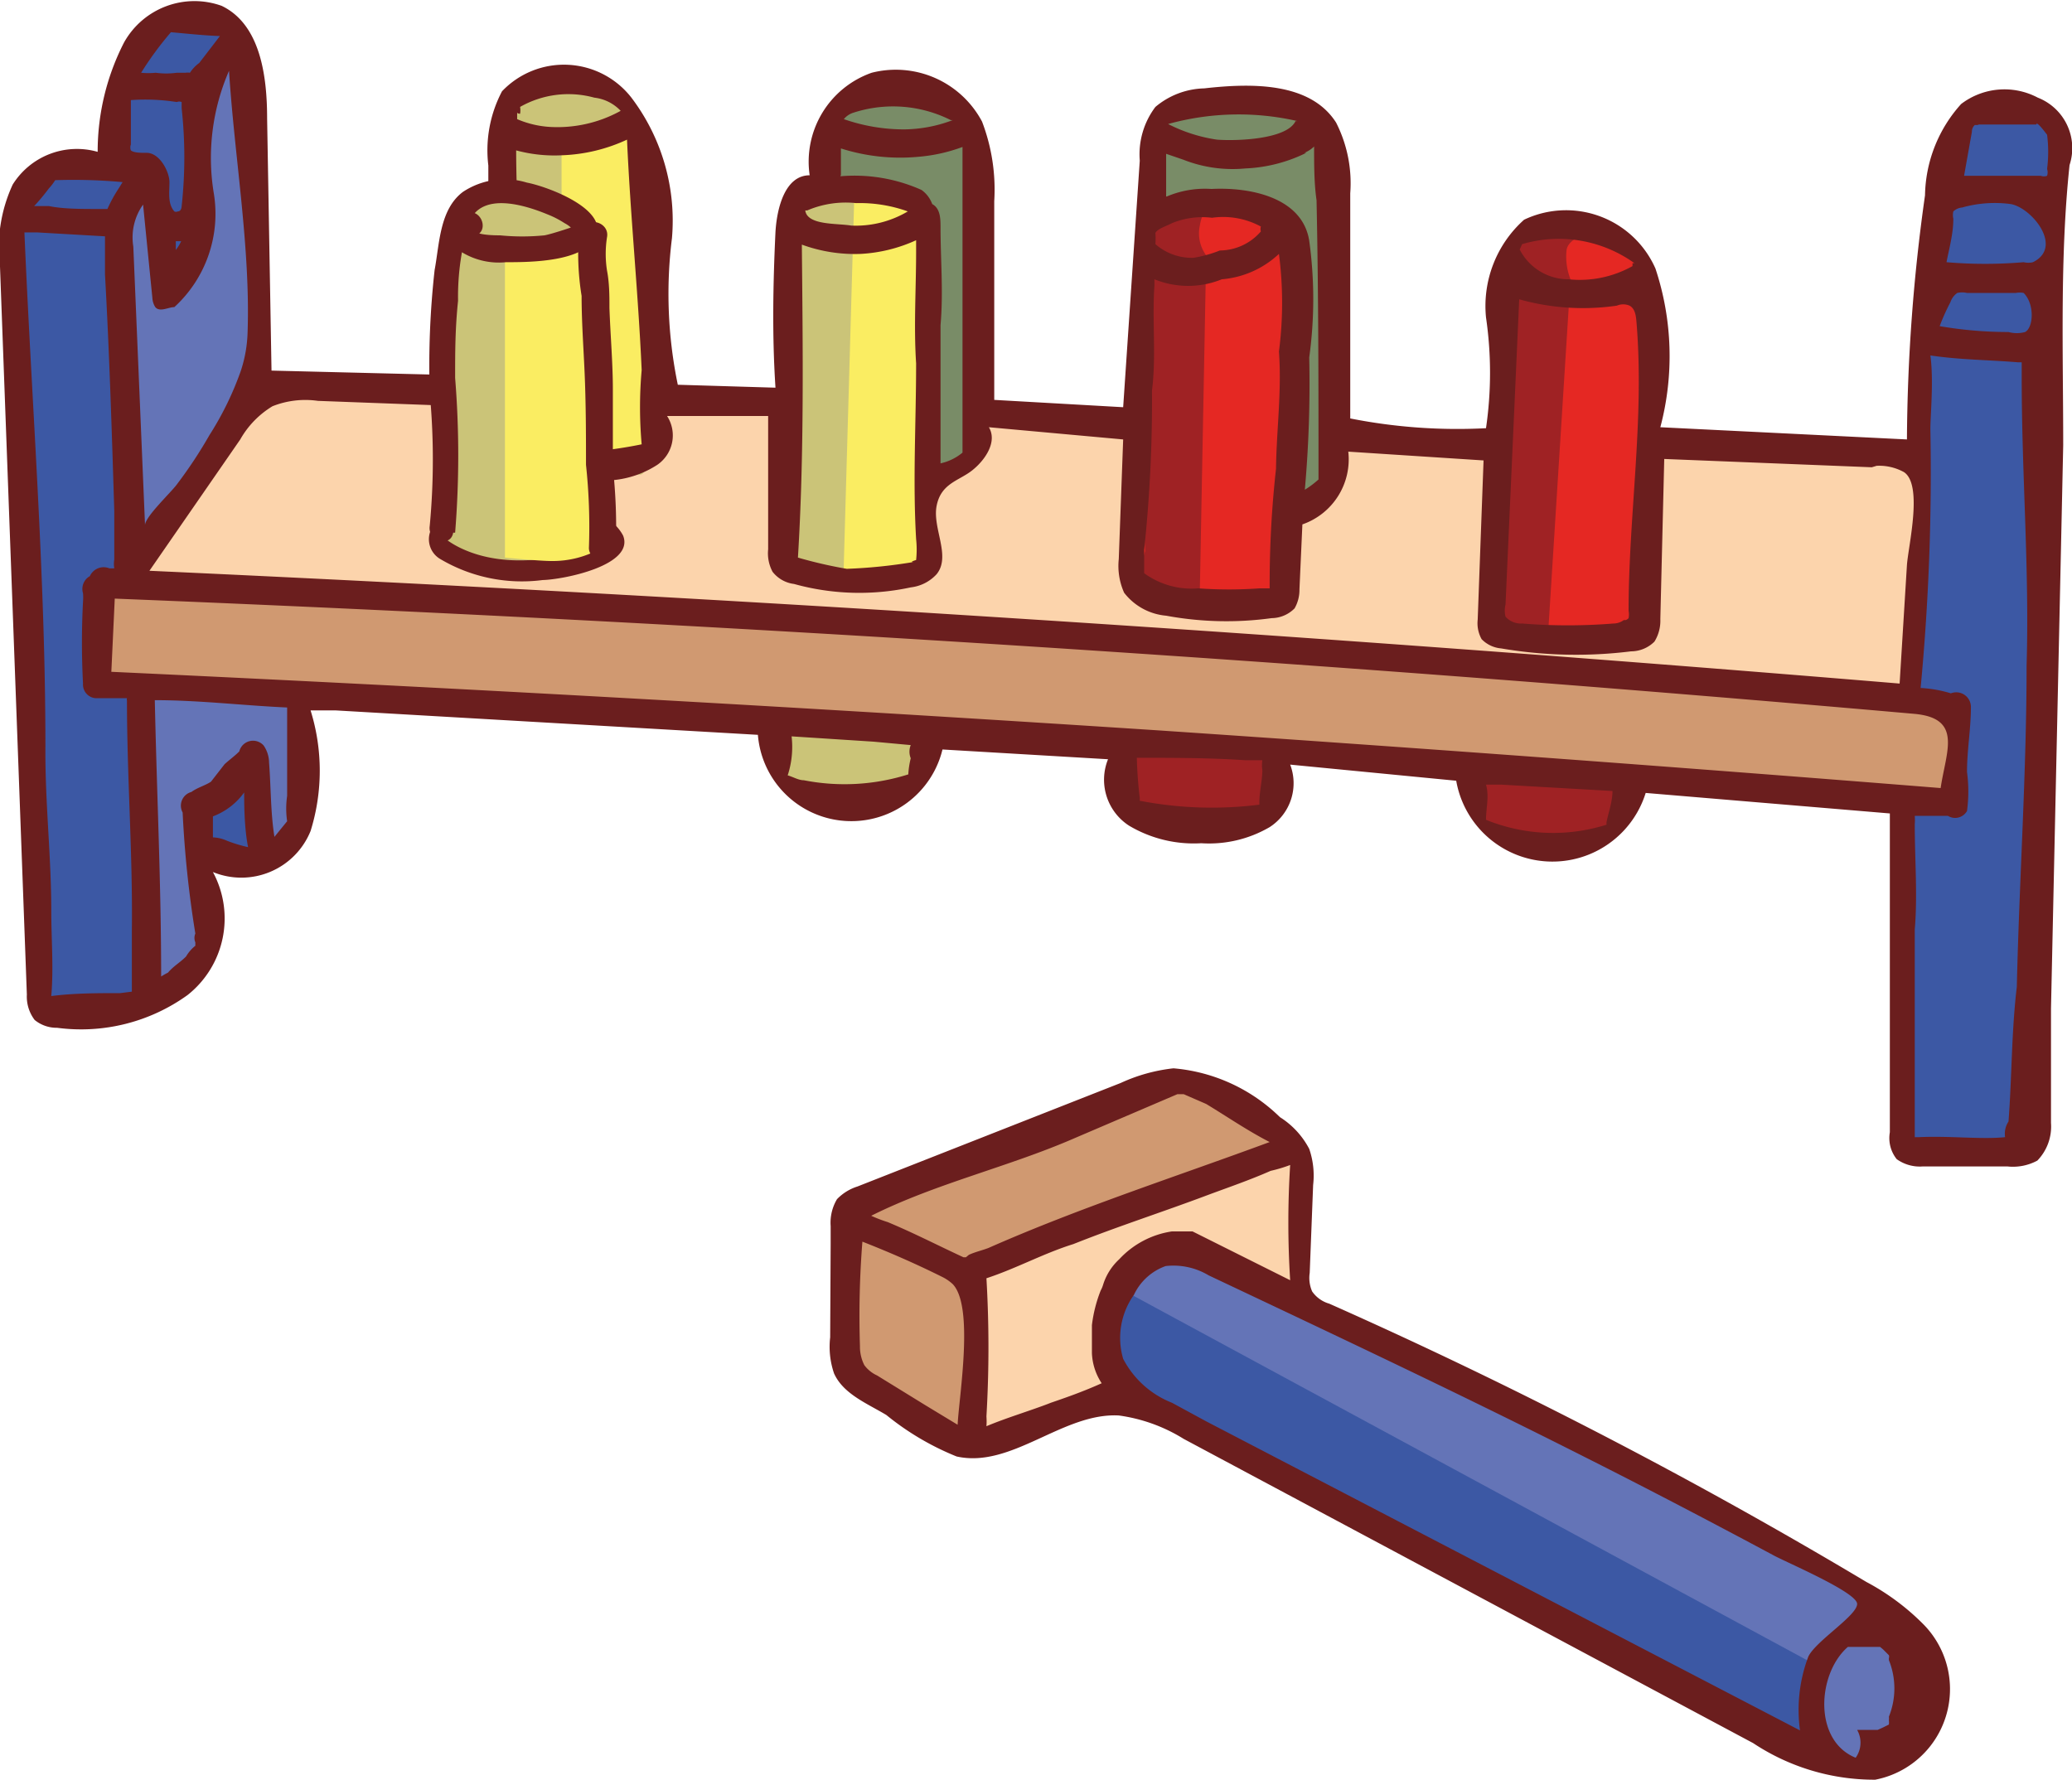 <svg xmlns="http://www.w3.org/2000/svg" viewBox="0 0 42.43 36.46"><defs><style>.cls-1{fill:#6474b7;}.cls-2{fill:#fcd4ac;}.cls-3{fill:#d09971;}.cls-4{fill:#3c58a4;}.cls-5{fill:#6b1e1e;}.cls-6{fill:none;}.cls-7{fill:#798c67;}.cls-8{fill:#e52823;}.cls-9{fill:#faed62;}.cls-10{fill:#cbc478;}.cls-11{fill:#9f2224;}</style></defs><g id="Layer_2" data-name="Layer 2"><g id="Card"><path class="cls-1" d="M24.35,25.75l14.26,7.14s1.23.82,1.1,1.85A1.5,1.5,0,0,1,37.47,36c-1.14-.66-8.5-4.23-9.75-5s-4.87-2.5-4.87-2.5-.62-1.6-.3-2.11S24.35,25.75,24.35,25.75Z"/><path class="cls-2" d="M22.85,28.5,20,29.62l-2.74-1.5.16-3.37,6.65-2.83,2.42,1.51.09,3L24.3,25.27s-1.72.46-1.73,1.9S22.85,28.5,22.85,28.5Z"/><polygon class="cls-3" points="19.84 26.06 19.98 29.62 17.24 28.12 17.4 24.75 24.05 21.92 26.47 23.43 19.84 26.06"/><path class="cls-4" d="M23.14,26.5,37,34l.2,1.39-.07.55L22.85,28.5a2.81,2.81,0,0,1-.27-.79,4.16,4.16,0,0,1,.13-1Z"/><polygon class="cls-5" points="39.08 32.89 39.08 32.89 39.08 32.89 39.08 32.89"/><path class="cls-5" d="M37.55,36.45h0Z"/><polygon class="cls-5" points="39.08 35.6 39.08 35.6 39.07 35.61 39.08 35.6"/><polygon class="cls-5" points="39.04 35.65 39.04 35.65 39.03 35.65 39.03 35.65 39.04 35.65"/><polygon class="cls-5" points="39.03 35.65 39.03 35.66 39.03 35.66 39.03 35.65"/><polygon class="cls-5" points="38.03 36 38.03 36 38.03 36 38.03 36 38.03 36 38.03 36"/><polygon class="cls-5" points="38 35.98 38 35.98 38 35.98 38 35.98"/><polygon class="cls-5" points="38.94 35.73 38.94 35.73 38.94 35.73 38.94 35.73"/><polygon class="cls-5" points="39.03 35.66 39.03 35.66 39.03 35.66 39.03 35.66"/><polygon class="cls-5" points="39.03 35.66 39.03 35.66 39.03 35.66 39.03 35.66"/><polygon class="cls-5" points="38.61 33.48 38.61 33.48 38.61 33.48 38.61 33.48 38.61 33.48"/><polygon class="cls-5" points="37.97 33.59 37.97 33.59 37.97 33.59 37.97 33.59"/><polygon class="cls-5" points="39.12 33.9 39.12 33.9 39.12 33.9 39.12 33.9"/><polygon class="cls-5" points="39.1 33.87 39.1 33.87 39.1 33.87 39.1 33.87"/><polygon class="cls-5" points="38.33 33.48 38.33 33.48 38.33 33.48 38.33 33.48"/><polygon class="cls-5" points="39.21 34.03 39.21 34.03 39.21 34.03 39.21 34.03"/><polygon class="cls-5" points="39.21 34.03 39.21 34.03 39.21 34.03 39.21 34.03 39.21 34.03"/><path class="cls-5" d="M17,27.39a1.68,1.68,0,0,0,.08.74c.19.42.67.61,1.07.85a5.57,5.57,0,0,0,1.44.85c1.13.25,2.17-.9,3.32-.84a3.38,3.38,0,0,1,1.33.48L35.9,35.7a4.49,4.49,0,0,0,2.5.75,1.89,1.89,0,0,0,1-3.17,4.84,4.84,0,0,0-1.18-.88,103.14,103.14,0,0,0-11-5.7.64.64,0,0,1-.35-.25.69.69,0,0,1-.05-.38l.07-1.8a1.68,1.68,0,0,0-.08-.74,1.7,1.7,0,0,0-.6-.65,3.54,3.54,0,0,0-2.18-1,3.48,3.48,0,0,0-1.08.3l-5.39,2.12a1,1,0,0,0-.42.26.94.94,0,0,0-.13.55l0,.37Zm.12-2.46Zm7.58-2.32c.43.26.85.55,1.3.78-1.92.71-3.88,1.34-5.76,2.17-.13.05-.27.08-.4.14l-.06.05h-.05c-.52-.24-1-.49-1.55-.72a2.92,2.92,0,0,1-.34-.13c1.34-.67,2.82-1,4.19-1.6l2.08-.89.13,0ZM38,36h0Zm0,0c-.87-.35-.79-1.72-.16-2.27l0,0h0l0,0h0s0,0,0,0H38l0,0h0l0,0,0,0,.09,0,.09,0h.21l.06,0h0l.05,0h0l0,0a.1.1,0,0,1,0,0h0l0,0,0,0,.06.05.12.12h0l0,0h0s0,0,0,0a.09.09,0,0,1,0,.06h0V34h0v0a1.55,1.55,0,0,1,0,1.16,0,0,0,0,1,0,0,.43.43,0,0,1,0,0h0a.25.25,0,0,1,0,.07.36.36,0,0,1,0,.09h0s0,0,0,0h0l0,0h0l0,0v0l0,0h0s0,0,0,0h0a.08.08,0,0,1,0,0h0l0,0,0,0-.12.06h0l-.11.05-.08,0-.07,0h0l-.11,0h0l-.16,0h0A.53.53,0,0,1,38,36h0Zm-14-7.27a1.92,1.92,0,0,1-1-.9,1.52,1.52,0,0,1,.22-1.31,1.14,1.14,0,0,1,.65-.59,1.4,1.4,0,0,1,.88.19c2.58,1.22,5.17,2.44,7.72,3.73,1.29.65,2.57,1.32,3.84,2,.25.14,1.72.76,1.72,1s-.85.76-1,1.08a3.09,3.09,0,0,0-.17,1.51L24.7,29.11Zm-2.48,0c-.44.17-.89.3-1.32.48a1.34,1.34,0,0,0,0-.2,24.3,24.3,0,0,0,0-2.83c.61-.2,1.17-.51,1.78-.7.93-.37,1.81-.65,2.74-1,.43-.16.87-.31,1.3-.5a3,3,0,0,0,.4-.12,18.58,18.58,0,0,0,0,2.36l-2-1h-.11a0,0,0,0,1-.05,0H24a0,0,0,0,0,0,0,1.84,1.84,0,0,0-1.08.57,1.19,1.19,0,0,0-.33.52.61.61,0,0,1-.05.12,2.85,2.85,0,0,0-.18.71c0,.24,0,.39,0,.57a1.2,1.2,0,0,0,.2.62C22.16,28.51,21.81,28.63,21.46,28.75Zm-3.56-.56a.67.67,0,0,1-.26-.21.83.83,0,0,1-.09-.39,19.17,19.17,0,0,1,.05-2.14c.56.22,1.11.46,1.65.73a.9.9,0,0,1,.2.14c.44.46.13,2.29.1,2.88l-.66-.4Z"/><polygon class="cls-5" points="17 25.5 17 25.5 17 25.51 17 25.5"/><path class="cls-5" d="M17,25.35h0Z"/><polygon class="cls-5" points="17.24 28.5 17.24 28.5 17.24 28.5 17.24 28.5"/><path class="cls-5" d="M17.05,25.11Z"/><path class="cls-6" d="M5.07,2.27A1.63,1.63,0,0,0,5.4,2.2l.17-.05,0,.18c0,.14,0,.29-.07.44l0,.17L5.38,3A1.59,1.59,0,0,1,4.92,3a.55.55,0,0,1-.49-.21v0a1,1,0,0,1,0-.49l0-.15.14,0A1.13,1.13,0,0,0,5.07,2.27Z"/><path class="cls-6" d="M5,1.24h.1a.45.45,0,0,1,.28.17l.06.1-.09.06a.76.76,0,0,1-.43.12H4.79l-.08,0,0-.13.06-.08A.41.41,0,0,1,5,1.24Z"/><path class="cls-6" d="M21.44,8.17a1.64,1.64,0,0,1,0,.23v.15l-.15-.05-.32-.13-.39-.15h0L20.16,8,20,7.9V7.84a.66.66,0,0,0,0-.15l0-.09.08,0a1.78,1.78,0,0,1,1.44.07l.11,0,0,.11A2.55,2.55,0,0,0,21.44,8.17Z"/><path class="cls-6" d="M5.07,2.27A1.63,1.63,0,0,0,5.4,2.2l.17-.05,0,.18c0,.14,0,.29-.07.44l0,.17L5.38,3A1.59,1.59,0,0,1,4.92,3a.55.55,0,0,1-.49-.21v0a1,1,0,0,1,0-.49l0-.15.14,0A1.13,1.13,0,0,0,5.07,2.27Z"/><path class="cls-6" d="M5,1.24h.1a.45.45,0,0,1,.28.17l.06.1-.09.06a.76.76,0,0,1-.43.12H4.79l-.08,0,0-.13.06-.08A.41.41,0,0,1,5,1.24Z"/><path class="cls-6" d="M21.44,8.17a1.64,1.64,0,0,1,0,.23v.15l-.15-.05-.32-.13-.39-.15h0L20.16,8,20,7.9V7.84a.66.66,0,0,0,0-.15l0-.09.08,0a1.78,1.78,0,0,1,1.44.07l.11,0,0,.11A2.55,2.55,0,0,0,21.44,8.17Z"/><path class="cls-7" d="M16.89,3.68S16.75,2.6,17,2.34a1.48,1.48,0,0,1,1.46-.55c.88.11,1.23.36,1.38.73s.22,6.78.22,6.78l-1,.57,0-5a1.65,1.65,0,0,0-.48-.7A6.87,6.87,0,0,0,16.89,3.68Z"/><path class="cls-7" d="M23.44,4.39l.12-2a4.15,4.15,0,0,1,2-.44c.78.12,1.64.35,1.8,1.2s.07,6.56.07,6.56-.16.49-.46.5-.59.06-.59.06l.15-4.87-.11-.79a1.16,1.16,0,0,0-.63-.35,3.49,3.49,0,0,0-1.42-.11A3.09,3.09,0,0,0,23.44,4.39Z"/><path class="cls-8" d="M26.14,15.4v1a1.47,1.47,0,0,1-1.57.7A7.41,7.41,0,0,1,23,16.54s.21-5.67.21-6.67,0-5.34.48-5.56,2.27-.36,2.5.14a6.15,6.15,0,0,1,.3,2.33C26.44,7.8,26.14,15.4,26.14,15.4Z"/><path class="cls-9" d="M16.08,11.56l.21-7.11s-.15-.38.31-.47a2.55,2.55,0,0,1,1.95.18c.55.45.44,1.23.47,2.36s0,4.08,0,4.55,0,4.45,0,4.45a1.46,1.46,0,0,1-1.28,1c-1,0-1.73-.25-1.68-.45a3.62,3.62,0,0,0-.19-1Z"/><path class="cls-1" d="M33.38,15.84l-.1.94a2.15,2.15,0,0,1-1.52.63c-.85-.07-1.46-.28-1.54-.64a4.85,4.85,0,0,1,0-1.11Z"/><polygon class="cls-4" points="39.06 16.47 38.91 23.47 41.56 23.59 41.89 22.27 41.89 15.41 41.91 6.67 42.16 4.54 42.23 2.77 41.62 2.22 40.45 2.22 40.07 2.75 39.53 5.22 39.33 9.27 39.06 16.47"/><path class="cls-2" d="M2,14l.09-2h.58l2.81-4.2L10.24,8S10,10,11.72,9.58s1.86-.12,1.84-.57a7.94,7.94,0,0,1,0-.91l2.52.13v3.33A2.9,2.9,0,0,0,18,12a3.71,3.71,0,0,0,1-.42l.06-1.49s.86-.45,1-.75a2.47,2.47,0,0,0,.16-.83l3.09.19s-.45,2.94-.08,3.22a12,12,0,0,0,2.85.38l.36-1.75a1.13,1.13,0,0,0,.67-.42,2.17,2.17,0,0,0,.3-1.27l3.14.27v3.82a11.92,11.92,0,0,0,2.09.14,7.94,7.94,0,0,0,1-.19,10.21,10.21,0,0,0,.23-2.06A10,10,0,0,1,34,9.05l5.37.22-.12,4-.31.7,1.17.63v1.76Z"/><path class="cls-1" d="M6.14,14.25l.1,2.38-.5.83L5,17.65l-.89-.3.19,1.7-.19.61-1,.85-2.28.1L.66,14,.25,4.4,1,3.32H2.3l.34-2L3.47.35,4.82.66S5,2,5.08,3s.16,5,.16,5-.59.79-1.17,1.61a10.78,10.78,0,0,0-1,1.94L2.3,12l-.17.3L2,14Z"/><path class="cls-10" d="M13.11,9.72c-2.33,0-2.87-.89-2.87-.89V2.44a1.53,1.53,0,0,1,1.32-.83c.95,0,1.61,1.13,1.61,1.13S13.67,9.72,13.11,9.72Z"/><path class="cls-8" d="M30.88,5.28a1.46,1.46,0,0,1,1.8-.56A1.71,1.71,0,0,1,34,6.21c0,.53-.31,3.79-.24,4.36A21.15,21.15,0,0,1,33.65,13s-1.24.08-1.95.06a2.15,2.15,0,0,1-1.15-.34s.22-5.12.16-5.69A9.11,9.11,0,0,1,30.88,5.28Z"/><path class="cls-4" d="M4.82.66,4.16,1.94V4.28c0,.47-.35,1.48-.56,1.54l-.21.06-.33-2.2-.55.72.23,7.31L2.07,12v1.68L2,14l1.08,0v6.49a4,4,0,0,1-1.26.23,8.06,8.06,0,0,1-1-.13s0-4.52-.11-5.72S.25,4.4.25,4.4L1,3.32H2.3l.11-.67L2.64,1.3,3.47.35Z"/><polygon class="cls-4" points="5.24 15.59 5.36 17.57 4.09 17.36 4.09 16.54 5.24 15.59"/><polygon class="cls-9" points="11.5 2.87 11.5 9.58 13.17 9.32 13.67 8.29 13.26 3.39 13.07 2.4 12.05 2.87 11.5 2.87"/><path class="cls-10" d="M17.49,4.16l-.22,7.72-1-.23L16,9.87l.29-5.42s-.22-.36.31-.47A1.13,1.13,0,0,1,17.49,4.16Z"/><path class="cls-11" d="M24.86,4.16s-.23.07-.29.46a.76.76,0,0,0,.13.61l-.13,6.86a1.2,1.2,0,0,1-.93,0c-.41-.22-.19-.8-.19-.8l-.22-4.78.21-1.73.4-.76Z"/><path class="cls-11" d="M26.14,15.4v1.29a2.33,2.33,0,0,1-1.57.38A7.28,7.28,0,0,1,23,16.54l.12-1.33Z"/><path class="cls-10" d="M18.94,15v.78s-.91.86-1.4.84a3,3,0,0,1-1.25-.35,1.75,1.75,0,0,1-.4-.64v-.74Z"/><path class="cls-11" d="M33.47,16s-.07,1.29-1.21,1.31-2-.32-2.08-.81a2.32,2.32,0,0,1,0-.88Z"/><path class="cls-11" d="M32.68,4.72s-.56.12-.6.4a1.27,1.27,0,0,0,.08.6L31.7,13l-1.15-.13.19-5.27.14-2.36.55-.66Z"/><path class="cls-3" d="M40.07,14.61v1.76s-6.12-.63-6.69-.53-21.74-1.32-21.74-1.32L2,14l.09-2,27.14,1.5Z"/><polygon class="cls-5" points="3.16 0.13 3.16 0.13 3.16 0.13 3.16 0.13"/><path class="cls-5" d="M15.52,15.05a1.92,1.92,0,0,0,3.78.3l3.39.2a1.12,1.12,0,0,0,.43,1.36,2.59,2.59,0,0,0,1.48.36A2.46,2.46,0,0,0,26,16.94a1.07,1.07,0,0,0,.42-1.28l3.4.33a2,2,0,0,0,3.88.25l5,.42,0,6.53a.69.69,0,0,0,.14.55.81.81,0,0,0,.53.15l1.74,0a1.05,1.05,0,0,0,.61-.12A1,1,0,0,0,42,23L42,20.65l.25-11.53c0-1.89-.07-3.86.13-5.74A1.11,1.11,0,0,0,41.73,2a1.46,1.46,0,0,0-1.57.13A2.86,2.86,0,0,0,39.42,4a36.89,36.89,0,0,0-.37,5L34,8.75a5.69,5.69,0,0,0-.1-3.25,2,2,0,0,0-2.69-1,2.37,2.37,0,0,0-.78,2,7.84,7.84,0,0,1,0,2.27,11.26,11.26,0,0,1-2.78-.2l0-4.61a2.74,2.74,0,0,0-.29-1.45c-.53-.83-1.73-.81-2.7-.7a1.61,1.61,0,0,0-1,.38,1.61,1.61,0,0,0-.32,1.1L23,8.34l-2.64-.15,0-4.07a3.9,3.9,0,0,0-.25-1.63,2,2,0,0,0-2.26-1,1.93,1.93,0,0,0-1.27,2.1c-.5,0-.67.66-.7,1.16-.05,1.06-.07,2.12,0,3.19l-2-.06a9.16,9.16,0,0,1-.12-3A4.17,4.17,0,0,0,12.93,2a1.75,1.75,0,0,0-2.65-.13A2.59,2.59,0,0,0,10,3.39L10,7.7,5.56,7.59,5.47,2.43c0-.88-.14-1.93-.93-2.31a1.65,1.65,0,0,0-2,.75A4.9,4.9,0,0,0,2,3.11a1.55,1.55,0,0,0-1.74.67A3.08,3.08,0,0,0,0,5.46L.55,20.37a.79.79,0,0,0,.16.52.71.71,0,0,0,.46.16,3.73,3.73,0,0,0,2.67-.67,2,2,0,0,0,.52-2.52,1.53,1.53,0,0,0,2-.84,4.15,4.15,0,0,0,0-2.47l.52,0ZM4.65,17.22a.77.77,0,0,0-.29-.07c0-.14,0-.29,0-.43A1.39,1.39,0,0,0,5,16.23c0,.2,0,.72.08,1.12A2.92,2.92,0,0,1,4.65,17.22ZM3.3,20c0-1.89-.09-3.78-.13-5.66.91,0,1.81.11,2.71.15,0,.61,0,1.21,0,1.81a1.8,1.8,0,0,0,0,.52s0,0,0,0-.18.22-.26.32c-.08-.5-.07-1-.11-1.52a.63.63,0,0,0-.11-.35.29.29,0,0,0-.5.12c-.09.09-.2.17-.3.26l-.28.36c-.12.08-.28.12-.4.21a.29.29,0,0,0-.18.42A21.93,21.93,0,0,0,4,19.12.23.23,0,0,0,4,19.3L4,19.37a.79.79,0,0,0-.19.22c-.13.13-.25.19-.37.33A1.36,1.36,0,0,0,3.3,20Zm-.84.34c-.46,0-.94,0-1.41.06.05-.58,0-1.17,0-1.75,0-1.12-.13-2.24-.12-3.36,0-3.51-.28-7-.43-10.53H.76l1.39.08c0,.25,0,.54,0,.78.09,1.61.14,3.22.19,4.84,0,.32,0,.65,0,1a.55.55,0,0,0,0,.18h-.1a.31.31,0,0,0-.4.16.3.3,0,0,0-.14.35,1,1,0,0,1,0,.17A16.09,16.09,0,0,0,1.7,14h0a.28.28,0,0,0,.26.3l.09,0H2.6a.09.09,0,0,0,0,.05c0,1.57.12,3.14.1,4.71,0,.41,0,.83,0,1.25h0ZM4.29,8.91a9.2,9.2,0,0,1-.66,1c-.11.16-.67.68-.66.85L2.73,5.05a1.16,1.16,0,0,1,.2-.86L3.12,6.1a.39.39,0,0,0,.06.19c.09.11.27,0,.39,0a2.59,2.59,0,0,0,.81-2.32,4.47,4.47,0,0,1,.31-2.52c.11,1.75.44,3.62.38,5.36a2.74,2.74,0,0,1-.14.79A6.37,6.37,0,0,1,4.29,8.91ZM3.62,2.09a.13.13,0,0,1,.1,0s0,.08,0,.13a9.18,9.18,0,0,1,0,2s0,.11-.08.11a.08.08,0,0,1-.07,0c-.14-.16-.1-.39-.1-.6s-.2-.61-.48-.6c-.11,0-.25,0-.31-.05a.17.17,0,0,1,0-.12l0-.91h0A4.15,4.15,0,0,1,3.62,2.09Zm.09,2.85h0a.87.87,0,0,1-.11.18c0-.06,0-.12,0-.18ZM2.51,3.73l-.08.13a2.82,2.82,0,0,0-.23.42H2c-.35,0-.71,0-1-.06H.7A4.11,4.11,0,0,0,1,3.86a1.09,1.09,0,0,0,.13-.17A11.07,11.07,0,0,1,2.51,3.73Zm2-3-.43.56a.73.73,0,0,0-.19.2.27.27,0,0,0-.09,0c-.06,0-.12,0-.18,0a1.56,1.56,0,0,1-.43,0,1.5,1.5,0,0,1-.3,0A6.76,6.76,0,0,1,3.5.66C3.85.69,4.2.73,4.55.74ZM13.14,9.1v0a8.83,8.83,0,0,1-1.84.18,2.11,2.11,0,0,1-.54-.22A.46.46,0,0,0,10.63,9a.25.25,0,0,0,0-.08c0-.17,0-.35,0-.52,0-.89,0-1.77-.06-2.65.07-.89,0-1.78,0-2.67a3,3,0,0,0,.94.1,3.44,3.44,0,0,0,1.33-.32c.07,1.58.23,3.14.3,4.72A8.58,8.58,0,0,0,13.14,9.1Zm-.43-6.83a2.68,2.68,0,0,1-1.44.33,2,2,0,0,1-.68-.16s0-.07,0-.11,0,0,.06,0a.39.39,0,0,0,0-.14A2,2,0,0,1,12.17,2,.88.88,0,0,1,12.71,2.27Zm6,9.24a10.6,10.6,0,0,1-1.37.14,9.18,9.18,0,0,1-1-.23c.13-2.12.1-4.28.08-6.41a3.16,3.16,0,0,0,1.21.19,3.13,3.13,0,0,0,1.13-.28v.23c0,.77-.05,1.53,0,2.29,0,1.21-.07,2.4,0,3.6a2,2,0,0,1,0,.43S18.68,11.49,18.67,11.51Zm-2.18-7.2a2,2,0,0,1,1-.15,2.91,2.91,0,0,1,1.06.17,2.09,2.09,0,0,1-1.16.29C17.15,4.57,16.53,4.62,16.49,4.31Zm.69-.73c0-.18,0-.36,0-.54a4,4,0,0,0,1.6.17,3.38,3.38,0,0,0,.89-.2c0,.4,0,.79,0,1.19,0,1.69,0,3.38,0,5.07a1.05,1.05,0,0,1-.45.22c0-1,0-1.88,0-2.83.06-.68,0-1.35,0-2,0-.17,0-.39-.17-.48a.61.61,0,0,0-.22-.29,3.36,3.36,0,0,0-1.66-.28Zm2.29-1.12a2.87,2.87,0,0,1-1,.19,3.74,3.74,0,0,1-1.23-.21v0a.41.41,0,0,1,.19-.13A2.63,2.63,0,0,1,19.47,2.46ZM26,12.05l-.21,0a8.72,8.72,0,0,1-1.25,0,1.65,1.65,0,0,1-1.11-.31c0-.15,0-.34,0-.48A28.88,28.88,0,0,0,23.59,8c.09-.71,0-1.43.05-2.15V5.72a1.83,1.83,0,0,0,1.38,0,1.94,1.94,0,0,0,1.17-.52,7.75,7.75,0,0,1,0,2c.06.81-.05,1.6-.06,2.4A21.35,21.35,0,0,0,26,12.05ZM24,4.57a1.64,1.64,0,0,1,.82-.11,1.62,1.62,0,0,1,1,.18.17.17,0,0,0,0,.1h0a1.12,1.12,0,0,1-.84.39,2.55,2.55,0,0,1-.54.15h0A1.13,1.13,0,0,1,23.66,5a1.64,1.64,0,0,0,0-.23C23.71,4.68,23.89,4.63,24,4.57Zm2.53-2.09c-.18.38-1.22.41-1.61.38a3.22,3.22,0,0,1-1-.32A5.41,5.41,0,0,1,26.57,2.48Zm.18.65A.61.61,0,0,0,26.91,3c0,.38,0,.76.05,1.1C27,6,27,7.92,27,9.82a1.86,1.86,0,0,1-.28.21,24.46,24.46,0,0,0,.09-2.71,8.7,8.7,0,0,0,0-2.39c-.14-.89-1.21-1.1-2-1.06a2,2,0,0,0-.93.16c0-.2,0-.41,0-.61V3.15l.35.12a2.75,2.75,0,0,0,1.27.18A3.1,3.1,0,0,0,26.75,3.13Zm6.54,9.57a.35.35,0,0,1-.21.07,11.68,11.68,0,0,1-1.87,0,.42.42,0,0,1-.34-.14.51.51,0,0,1,0-.25l.28-6.25a4.82,4.82,0,0,0,2,.13.33.33,0,0,1,.26,0c.11.06.13.2.14.32.17,2-.16,3.95-.16,5.93a.4.4,0,0,1,0,.15A.13.13,0,0,1,33.29,12.7Zm.18-7.31v.06a2.21,2.21,0,0,1-1.31.27,1.12,1.12,0,0,1-1-.61L31.17,5A2.66,2.66,0,0,1,33.47,5.39Zm5,4.15a1.05,1.05,0,0,1,.56.13c.39.26.09,1.5.06,1.9L38.9,14Q21,12.51,3.06,11.69L4.92,9a1.87,1.87,0,0,1,.66-.68,1.82,1.82,0,0,1,.93-.11L10,8.34a1.21,1.21,0,0,0,.75,1.39,3.3,3.3,0,0,0,1.71.11,2,2,0,0,0,1-.32.73.73,0,0,0,.2-1l2.07,0,0,2.73a.8.8,0,0,0,.09.46.66.66,0,0,0,.44.25,5,5,0,0,0,2.39.07.85.85,0,0,0,.53-.27c.3-.37-.09-.94,0-1.4s.45-.51.72-.72.53-.59.35-.89L23,9l-.09,2.45a1.34,1.34,0,0,0,.11.69,1.22,1.22,0,0,0,.86.47,6.8,6.8,0,0,0,2.16.05.67.67,0,0,0,.47-.2.76.76,0,0,0,.1-.39l.06-1.33a1.41,1.41,0,0,0,.94-1.49l2.77.18-.12,3.26a.67.67,0,0,0,.08.4.63.63,0,0,0,.4.19,9.11,9.11,0,0,0,2.66.06.68.68,0,0,0,.48-.2.81.81,0,0,0,.12-.46l.08-3.28,4.25.17ZM40,4.48a.33.33,0,0,1,0-.15.3.3,0,0,1,.18-.08,2.46,2.46,0,0,1,1-.07c.43.08,1.08.88.45,1.19a.41.41,0,0,1-.19,0,9.26,9.26,0,0,1-1.58,0C39.91,5.11,40,4.79,40,4.48ZM41.47,6.8a.64.64,0,0,1-.34,0q-.71,0-1.41-.12a4.31,4.31,0,0,1,.22-.49.38.38,0,0,1,.14-.19.44.44,0,0,1,.2,0h1a.41.41,0,0,1,.16,0s0,0,0,0C41.67,6.23,41.64,6.71,41.47,6.8Zm-.95-4.25,1.18,0c0-.09.21.2.22.21a2.77,2.77,0,0,1,0,.7.23.23,0,0,1,0,.14.18.18,0,0,1-.13,0c-.52,0-1,0-1.57,0l.16-.9a.18.18,0,0,1,.06-.14s0,0,.06,0ZM39.29,23.29h-.08c0-.21,0-.43,0-.64,0-1.2,0-2.41,0-3.61.06-.71,0-1.43,0-2.16a1,1,0,0,0,0-.17c.22,0,.45,0,.68,0a.28.28,0,0,0,.39-.1,3,3,0,0,0,0-.8c0-.45.08-.88.08-1.33a.3.3,0,0,0-.41-.28,2.6,2.6,0,0,0-.62-.11h0a46.87,46.87,0,0,0,.2-5.3c0-.29.07-1,0-1.51.61.09,1.18.09,1.79.14h.08c0,.11,0,.22,0,.32,0,2,.16,3.93.1,5.89,0,2.2-.15,4.39-.2,6.58-.11.92-.1,1.84-.17,2.76,0,0,0,0,0,0a.45.45,0,0,0-.07.32h0C40.57,23.34,39.93,23.26,39.29,23.29Zm-8.86-6.5s0,0,0,0c0-.24.07-.48,0-.72l.31,0,2.28.13c0,.22-.08.43-.12.63a.13.13,0,0,0,0,.06l0,0A3.64,3.64,0,0,1,30.43,16.79Zm-7.15-1.27c.74,0,1.48,0,2.22.05.12,0,.23,0,.35,0a.64.64,0,0,0,0,.2c0,.23-.07.48-.06.71v0a7.76,7.76,0,0,1-2.45-.08l0,0s0,0,0-.06A8.29,8.29,0,0,1,23.28,15.52Zm-21-1.76.07-1.5Q20.81,13,39.2,14.62c1,.09.65.77.54,1.52q-8-.64-16-1.18Q13.05,14.26,2.3,13.76Zm13.91,1.32,1.7.11.76.07a.36.36,0,0,0,0,.27,1.75,1.75,0,0,0-.05.33h0a4.33,4.33,0,0,1-2.14.12c-.11,0-.22-.07-.33-.1A1.87,1.87,0,0,0,16.21,15.08Z"/><path class="cls-5" d="M1.7,14h0v0Z"/><path class="cls-5" d="M17.52,12.22h0Z"/><polygon class="cls-5" points="11.79 9.87 11.79 9.87 11.8 9.87 11.79 9.87"/><path class="cls-5" d="M11.11,11.88A3.28,3.28,0,0,1,9,11.44a.47.47,0,0,1,.05-.82.26.26,0,0,1,.16-.18.57.57,0,0,1,.24-.08.58.58,0,0,1,.14,0,.49.49,0,0,1,.24,0H10a2.26,2.26,0,0,1,.44,0,7.66,7.66,0,0,1,1.79.18.87.87,0,0,1,.53.43C13,11.58,11.54,11.87,11.11,11.88Z"/><path class="cls-5" d="M41.24,23.94h0Z"/><path class="cls-10" d="M12,11.25C10,11.88,9.08,11,9.08,11V4.65a1.53,1.53,0,0,1,1.32-.83C11.35,3.8,12,5,12,5S12.54,11.08,12,11.25Z"/><path class="cls-9" d="M10.34,5.08v6.34s.7.07.95.07a2,2,0,0,0,1.05-.28l.17-.71L12.1,5.6l-.19-1-1,.47Z"/><path class="cls-5" d="M9.32,10.91a19.74,19.74,0,0,0,0-3.17c0-.53,0-1,.06-1.58a5.14,5.14,0,0,1,.23-1.61c.25-.63,1.14-.35,1.6-.16a1.92,1.92,0,0,1,.35.18.6.6,0,0,1,.13.09c.06.06,0,0,0,0s-.38.13-.54.16a4.59,4.59,0,0,1-.91,0c-.1,0-.56,0-.55-.14l-.11.15.12,0c.32-.05.19-.54-.13-.48a.42.42,0,0,0-.21.75,1.45,1.45,0,0,0,1,.27c.48,0,1.64,0,1.85-.55s-1-1-1.42-1.08a1.55,1.55,0,0,0-1.31.19C9,4.29,9,5,8.9,5.53a17.7,17.7,0,0,0-.1,2.52,14.56,14.56,0,0,1,0,2.72c-.05.32.43.45.48.14Z"/><path class="cls-5" d="M11.86,4.73a5.39,5.39,0,0,0,.05,1.33c0,.6.05,1.19.07,1.79S12,9,12,9.52a11.89,11.89,0,0,1,.06,1.69.24.24,0,0,0,.12.22.34.34,0,0,0,.35,0c.29-.13,0-.56-.25-.43l-.05,0h.25l0,0,.13.21a11.24,11.24,0,0,0-.06-1.64c0-.53,0-1.07,0-1.6s-.05-1.1-.07-1.66c0-.25,0-.51-.05-.77a2.22,2.22,0,0,1,0-.68c.06-.31-.42-.45-.48-.13Z"/></g></g></svg>